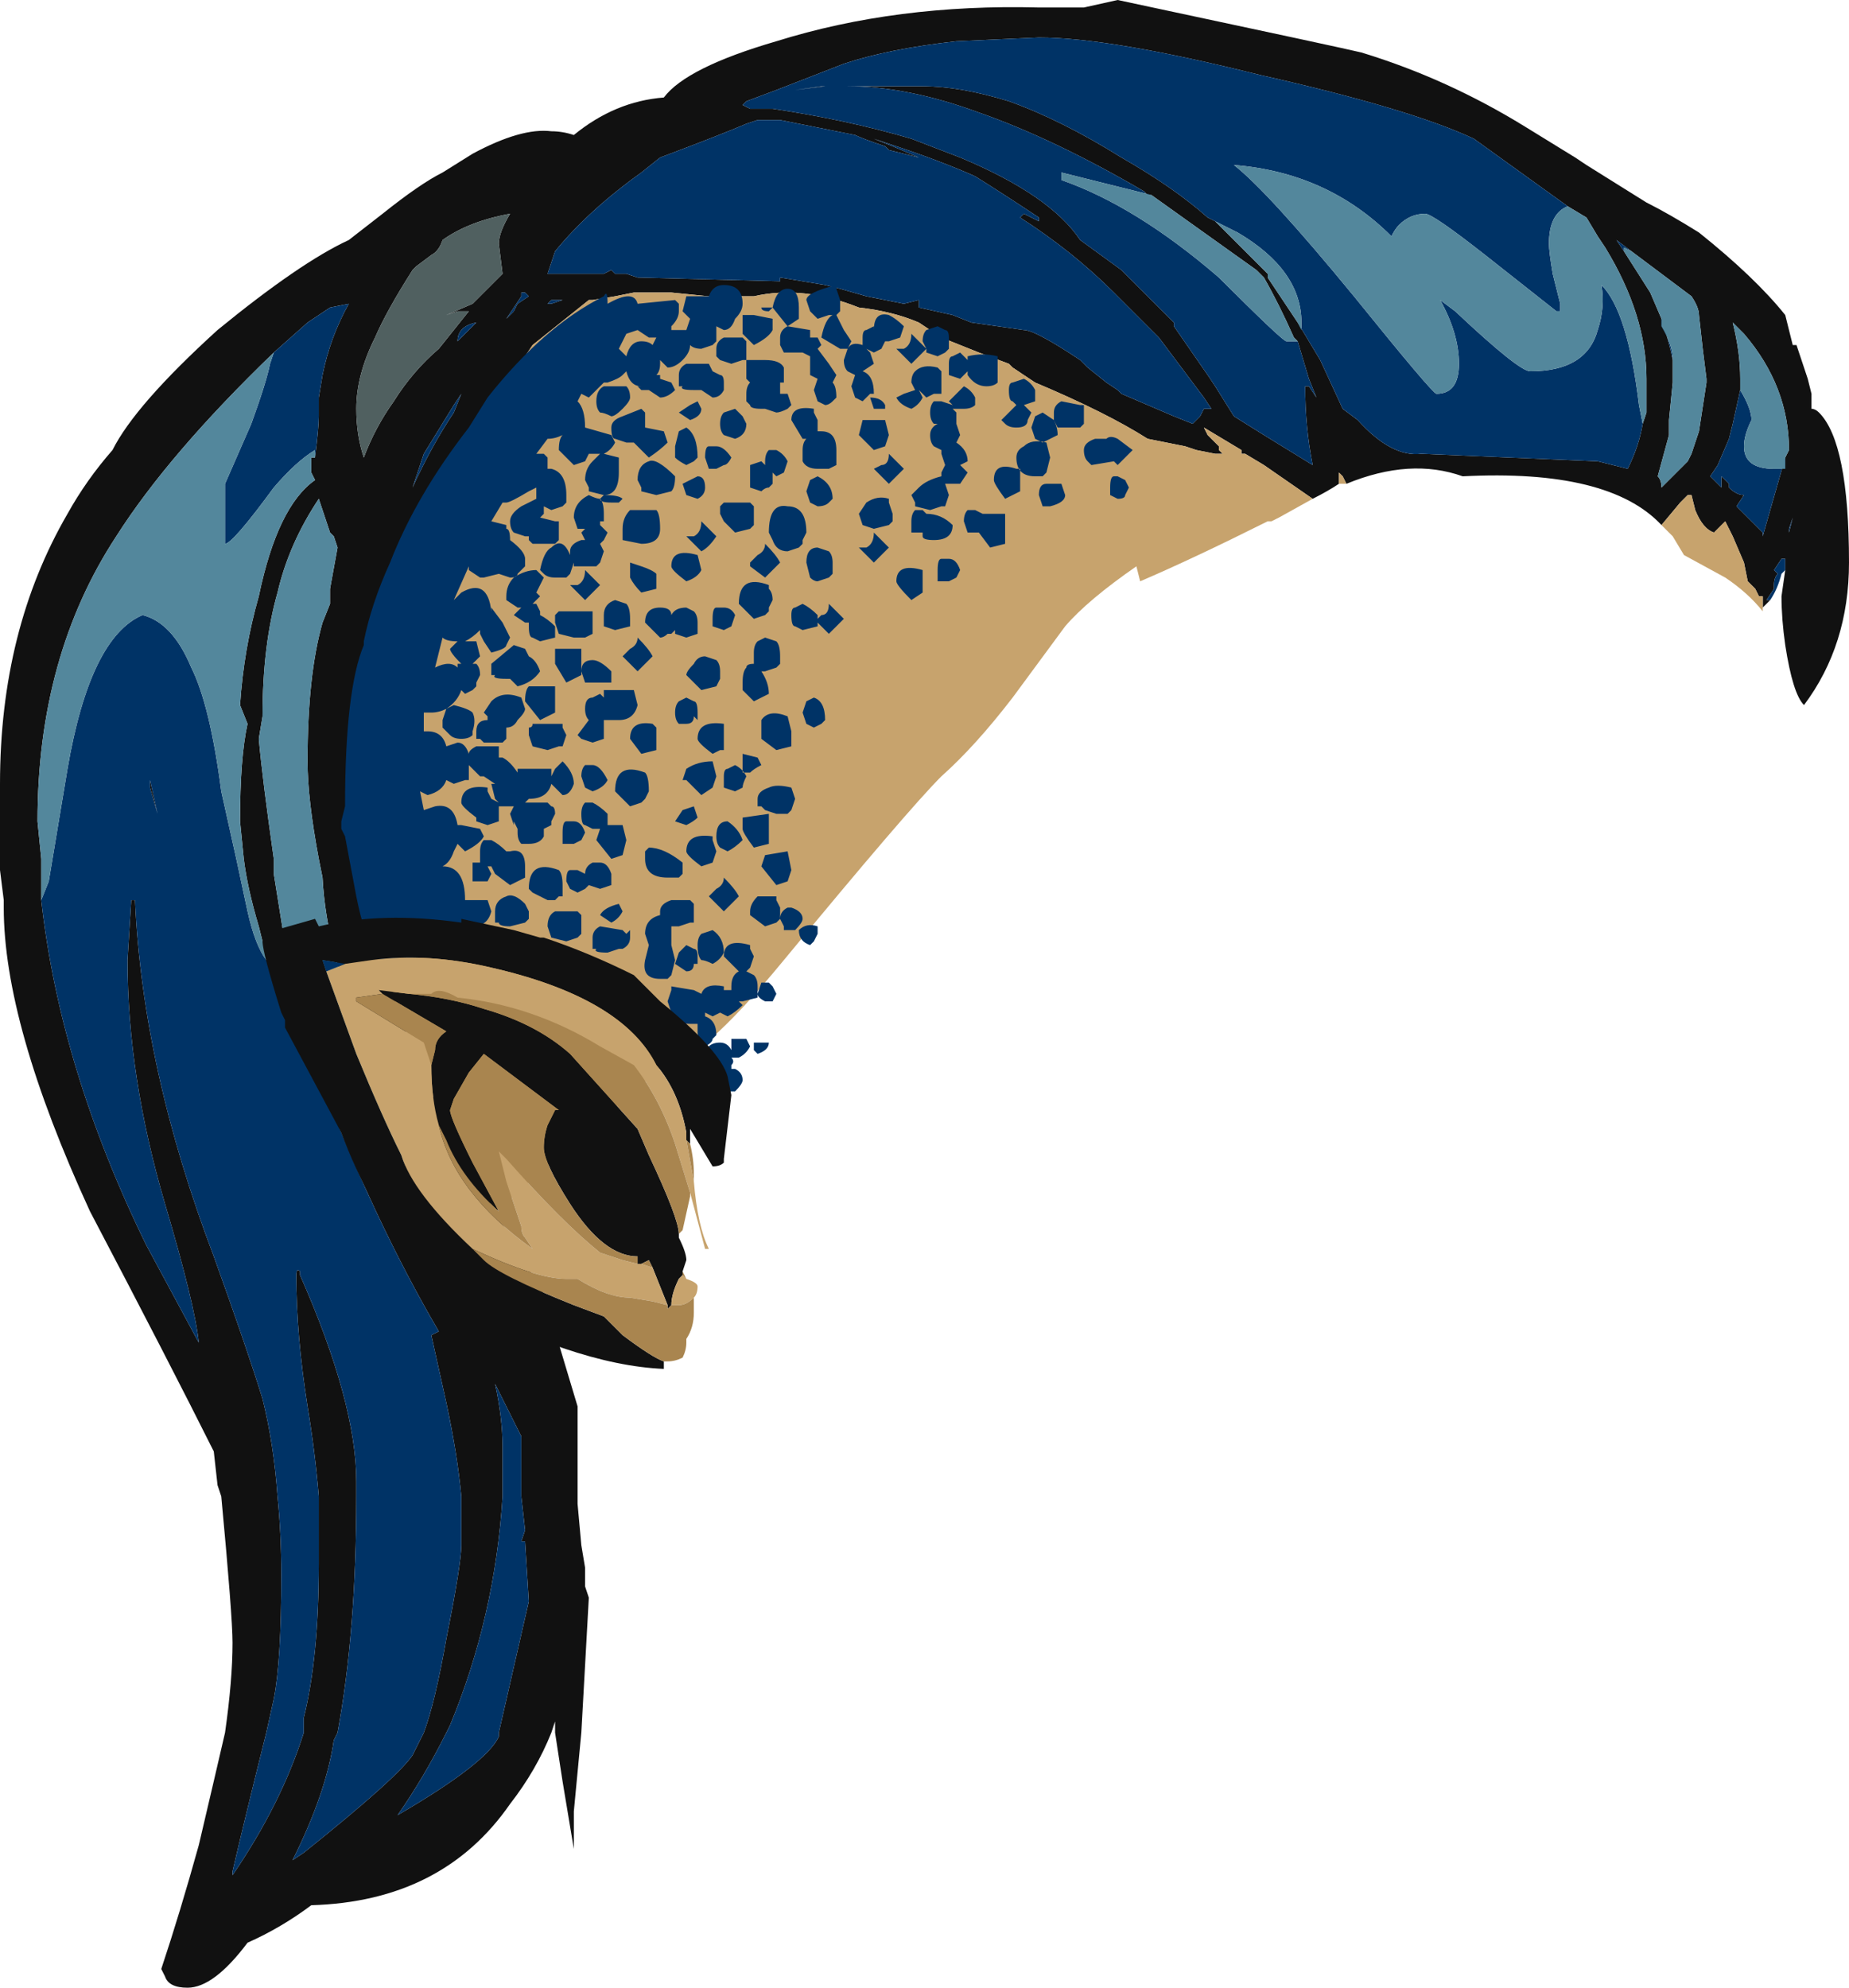 <?xml version="1.0" encoding="UTF-8" standalone="no"?>
<svg xmlns:ffdec="https://www.free-decompiler.com/flash" xmlns:xlink="http://www.w3.org/1999/xlink" ffdec:objectType="frame" height="185.5px" width="172.55px" xmlns="http://www.w3.org/2000/svg">
  <g transform="matrix(1.0, 0.0, 0.0, 1.0, 100.45, 111.65)">
    <use ffdec:characterId="203" height="26.5" transform="matrix(7.0, 0.0, 0.0, 7.0, -100.45, -111.65)" width="24.65" xlink:href="#shape0"/>
  </g>
  <defs>
    <g id="shape0" transform="matrix(1.0, 0.0, 0.0, 1.0, 14.35, 15.95)">
      <path d="M-7.75 0.2 L-7.1 1.3 -6.65 2.8 -6.65 4.1 -6.6 4.65 -6.55 4.95 -6.55 5.2 -6.5 5.35 -6.6 7.15 -6.7 8.2 -6.7 8.7 -6.85 7.8 -6.95 7.15 -6.95 7.0 -7.0 7.15 Q-7.2 7.65 -7.55 8.1 -8.45 9.4 -10.2 9.45 -10.6 9.75 -11.05 9.95 -11.5 10.55 -11.85 10.55 -12.1 10.55 -12.15 10.4 L-12.2 10.3 Q-11.95 9.55 -11.7 8.65 -11.5 7.8 -11.35 7.15 -11.25 6.45 -11.25 5.95 -11.25 5.6 -11.4 4.0 L-11.45 3.85 -11.5 3.4 Q-12.1 2.2 -13.15 0.2 -14.3 -2.3 -14.3 -3.85 L-14.3 -3.95 -14.35 -4.35 -14.35 -5.5 Q-14.35 -7.55 -13.45 -9.1 -13.2 -9.55 -12.85 -9.95 -12.55 -10.55 -11.45 -11.55 -10.35 -12.45 -9.7 -12.75 L-9.25 -13.1 Q-8.75 -13.5 -8.45 -13.65 L-8.05 -13.9 Q-7.4 -14.25 -7.0 -14.2 -6.85 -14.2 -6.7 -14.15 -6.15 -14.6 -5.5 -14.65 -5.2 -15.05 -4.0 -15.4 -2.4 -15.9 -0.5 -15.85 L0.1 -15.85 0.55 -15.95 Q3.6 -15.3 3.8 -15.25 4.95 -14.9 6.0 -14.25 L6.65 -13.85 6.8 -13.75 7.6 -13.25 Q7.9 -13.1 8.3 -12.85 9.05 -12.25 9.45 -11.75 L9.55 -11.35 9.6 -11.35 9.75 -10.9 9.8 -10.7 9.8 -10.5 Q9.85 -10.5 9.9 -10.45 10.3 -10.05 10.3 -8.45 10.3 -7.35 9.7 -6.55 9.55 -6.7 9.45 -7.35 9.4 -7.7 9.4 -8.0 L9.45 -8.35 9.45 -8.5 9.4 -8.5 9.3 -8.35 9.35 -8.3 Q9.3 -8.25 9.3 -8.15 L9.3 -8.1 9.2 -7.95 9.25 -7.95 9.15 -7.85 9.15 -8.0 9.1 -8.0 9.05 -8.1 8.95 -8.2 8.9 -8.45 8.75 -8.8 8.65 -9.0 8.5 -8.85 Q8.35 -8.9 8.25 -9.15 L8.2 -9.35 8.15 -9.35 8.05 -9.25 7.8 -8.95 Q7.1 -9.7 5.15 -9.6 4.45 -9.85 3.6 -9.5 L3.55 -9.6 3.5 -9.65 3.5 -9.5 Q3.35 -9.4 3.15 -9.3 L2.5 -9.75 2.25 -9.9 2.2 -9.9 2.2 -9.95 1.7 -10.25 1.75 -10.15 1.9 -10.0 1.9 -9.95 1.95 -9.9 1.85 -9.9 1.6 -9.95 1.45 -10.0 0.95 -10.1 Q0.4 -10.45 -0.55 -10.85 L-0.85 -11.05 -0.9 -11.1 -1.3 -11.25 Q-1.55 -11.35 -1.8 -11.45 L-2.1 -11.65 Q-2.45 -11.8 -2.9 -11.85 -3.65 -12.15 -4.3 -12.0 L-4.9 -12.0 -5.4 -12.05 -5.9 -12.05 -6.15 -12.0 -6.45 -11.95 -6.5 -11.95 -7.25 -11.35 -7.35 -11.2 Q-8.05 -10.35 -8.7 -9.05 L-9.45 -3.95 Q-9.1 -2.35 -8.35 -0.85 L-7.75 0.2 M6.55 -13.2 L5.3 -14.1 Q4.45 -14.5 2.45 -14.95 0.45 -15.45 -0.5 -15.45 L-1.6 -15.4 Q-2.5 -15.3 -3.1 -15.1 L-4.0 -14.75 -4.4 -14.6 -4.45 -14.55 -4.35 -14.5 -4.05 -14.5 Q-3.05 -14.35 -2.2 -14.1 L-1.55 -13.85 Q-0.35 -13.35 0.05 -12.75 L0.6 -12.35 1.3 -11.65 1.3 -11.6 1.75 -10.95 1.85 -10.8 2.1 -10.4 2.5 -10.15 3.15 -9.75 Q3.05 -10.25 3.05 -10.8 L3.1 -10.8 3.2 -10.65 3.1 -10.9 2.95 -11.4 2.9 -11.45 Q2.7 -11.9 2.5 -12.25 L2.4 -12.35 1.0 -13.35 0.95 -13.35 0.9 -13.4 Q-0.3 -14.1 -1.3 -14.45 -2.25 -14.8 -3.05 -14.8 L-3.4 -14.8 -3.75 -14.75 -3.35 -14.8 -2.05 -14.8 Q-1.55 -14.8 -0.9 -14.6 -0.2 -14.35 0.6 -13.85 1.3 -13.45 1.75 -13.05 L1.85 -13.0 2.55 -12.3 2.55 -12.25 2.95 -11.65 3.25 -11.15 3.55 -10.5 3.75 -10.35 Q4.2 -9.85 4.6 -9.9 L6.95 -9.8 7.35 -9.7 Q7.5 -10.0 7.55 -10.3 L7.6 -10.45 7.6 -10.9 Q7.6 -11.75 7.05 -12.65 L6.95 -12.8 6.8 -13.05 6.55 -13.2 M-4.25 -14.35 L-4.4 -14.3 Q-4.75 -14.15 -5.55 -13.85 L-5.8 -13.65 Q-6.5 -13.15 -6.95 -12.6 L-7.05 -12.3 -6.3 -12.3 -6.2 -12.35 -6.15 -12.3 -6.0 -12.3 -5.85 -12.25 -3.95 -12.2 -3.95 -12.25 -3.35 -12.15 -3.15 -12.1 -2.8 -12.0 -2.3 -11.9 -2.1 -11.95 -2.1 -11.85 -1.65 -11.75 -1.4 -11.65 -0.7 -11.55 Q-0.55 -11.55 0.05 -11.15 L0.15 -11.05 0.4 -10.85 0.55 -10.75 0.6 -10.7 1.3 -10.4 1.55 -10.3 1.65 -10.4 1.7 -10.5 1.8 -10.5 1.7 -10.65 1.1 -11.45 0.5 -12.05 Q-0.05 -12.6 -0.75 -13.05 L-0.7 -13.1 -0.5 -13.0 -0.5 -13.05 Q-0.95 -13.35 -1.35 -13.6 -1.8 -13.8 -2.4 -14.0 L-2.7 -14.1 -2.45 -14.0 -2.1 -13.85 -2.5 -13.95 -2.55 -14.0 Q-2.85 -14.1 -2.95 -14.15 L-3.95 -14.35 -4.25 -14.35 M-12.35 -5.55 L-12.25 -5.1 -12.35 -5.45 -12.35 -5.55 M-10.8 -3.15 L-10.8 -3.2 -10.9 -3.6 Q-11.05 -4.1 -11.1 -4.5 L-11.15 -5.0 Q-11.15 -5.85 -11.05 -6.3 L-11.15 -6.55 Q-11.1 -7.3 -10.9 -8.0 -10.65 -9.2 -10.15 -9.55 L-10.2 -9.65 -10.2 -9.85 -10.15 -9.85 Q-10.1 -10.25 -10.1 -10.4 -10.1 -10.55 -10.1 -10.65 L-10.05 -10.95 Q-9.95 -11.45 -9.7 -11.9 L-9.95 -11.85 -10.25 -11.65 -10.7 -11.25 Q-12.1 -9.9 -12.8 -8.8 -13.85 -7.2 -13.85 -5.0 L-13.8 -4.5 -13.8 -3.95 Q-13.55 -1.7 -12.4 0.65 L-11.7 1.95 Q-11.75 1.45 -12.15 0.1 -12.65 -1.6 -12.65 -3.15 L-12.6 -3.95 -12.55 -3.95 Q-12.45 -1.7 -11.5 0.8 -11.05 2.05 -10.85 2.7 -10.7 3.3 -10.65 4.0 -10.6 4.5 -10.6 5.05 -10.6 6.2 -10.7 6.7 L-10.8 7.15 Q-11.1 8.35 -11.25 9.0 L-11.25 9.05 Q-10.6 8.1 -10.3 7.15 L-10.3 6.95 Q-10.1 6.15 -10.1 4.9 L-10.1 4.0 Q-10.15 3.4 -10.25 2.8 -10.4 1.85 -10.4 1.05 -10.4 0.95 -10.35 1.0 L-10.35 1.05 Q-9.6 2.75 -9.6 3.8 L-9.6 4.0 Q-9.6 5.8 -9.85 7.15 L-9.9 7.25 Q-10.0 7.95 -10.45 8.85 L-10.3 8.75 Q-9.05 7.75 -8.85 7.45 L-8.7 7.15 Q-8.55 6.75 -8.4 5.9 -8.2 4.9 -8.2 4.65 L-8.2 4.0 Q-8.25 3.45 -8.4 2.75 L-8.6 1.85 -8.5 1.8 Q-9.35 0.35 -10.1 -1.6 L-9.6 -0.9 -9.1 -0.25 -8.9 -0.25 -9.45 -1.95 Q-10.0 -3.25 -10.05 -4.25 L-10.1 -4.5 Q-10.25 -5.3 -10.25 -5.8 -10.25 -6.95 -10.05 -7.65 L-9.95 -7.9 -9.95 -8.1 -9.85 -8.65 -9.9 -8.8 -9.95 -8.85 -10.1 -9.3 Q-10.5 -8.7 -10.65 -8.05 -10.85 -7.35 -10.85 -6.4 L-10.9 -6.1 Q-10.85 -5.55 -10.7 -4.5 L-10.7 -4.3 -10.5 -3.05 -10.8 -3.15 M-8.6 -12.55 L-8.8 -12.4 -8.85 -12.35 Q-9.2 -11.8 -9.35 -11.45 -9.6 -10.95 -9.6 -10.5 -9.6 -10.15 -9.5 -9.85 -9.35 -10.25 -9.1 -10.6 -8.85 -11.0 -8.5 -11.3 L-8.1 -11.8 -8.25 -11.8 -8.4 -11.75 -8.05 -11.9 -7.65 -12.3 -7.7 -12.7 Q-7.7 -12.85 -7.55 -13.1 -8.1 -13.0 -8.45 -12.75 -8.5 -12.6 -8.6 -12.55 M-7.05 -11.9 L-7.0 -11.9 -6.85 -11.95 -7.0 -11.95 -7.05 -11.9 M-6.65 -12.0 L-6.65 -12.0 M-8.25 -11.4 L-8.0 -11.65 Q-8.25 -11.6 -8.25 -11.4 M-8.2 -10.7 L-8.3 -10.55 -8.7 -9.9 -8.85 -9.45 Q-8.6 -10.0 -8.3 -10.45 L-8.2 -10.7 M-7.4 -12.05 L-7.4 -12.0 -7.6 -11.7 -7.5 -11.8 -7.45 -11.9 -7.3 -12.0 -7.35 -12.05 -7.4 -12.05 M9.45 -9.85 L9.5 -9.95 Q9.5 -10.8 8.9 -11.5 L8.75 -11.65 Q8.85 -11.25 8.85 -10.9 L8.85 -10.75 8.75 -10.3 8.7 -10.1 8.55 -9.75 8.45 -9.6 8.6 -9.45 8.6 -9.6 8.7 -9.5 8.7 -9.45 Q8.8 -9.35 8.9 -9.35 L8.8 -9.2 9.15 -8.85 9.15 -8.8 9.45 -9.85 M7.4 -12.6 L7.2 -12.75 7.3 -12.6 7.65 -12.05 7.8 -11.7 Q7.9 -11.4 7.95 -11.15 L7.95 -10.85 7.9 -10.35 7.9 -10.15 7.75 -9.6 Q7.8 -9.55 7.8 -9.45 L8.15 -9.8 8.2 -9.9 8.3 -10.2 8.4 -10.85 8.4 -10.9 8.35 -11.3 8.3 -11.75 Q8.3 -11.85 8.2 -12.0 L7.4 -12.6 M9.55 -9.05 L9.5 -8.9 9.5 -8.85 9.55 -9.05 M-7.65 3.35 L-7.65 4.0 Q-7.75 5.6 -8.35 7.05 L-8.4 7.15 Q-8.7 7.75 -9.05 8.25 -7.85 7.55 -7.7 7.2 L-7.7 7.15 -7.3 5.4 -7.35 4.6 -7.4 4.6 -7.35 4.45 -7.4 4.0 -7.4 3.2 -7.75 2.5 Q-7.65 2.95 -7.65 3.35" fill="#111111" fill-rule="evenodd" stroke="none"/>
      <path d="M9.45 -8.35 L9.4 -8.3 Q9.35 -8.1 9.25 -7.95 L9.2 -7.95 9.3 -8.1 9.3 -8.15 Q9.3 -8.25 9.35 -8.3 L9.3 -8.35 9.4 -8.5 9.45 -8.5 9.45 -8.35 M1.6 -9.95 L1.85 -9.9 1.6 -9.95 M2.95 -11.4 L3.1 -10.9 3.2 -10.65 3.1 -10.8 3.05 -10.8 Q3.05 -10.25 3.15 -9.75 L2.5 -10.15 2.1 -10.4 1.85 -10.8 1.75 -10.95 1.3 -11.6 1.3 -11.65 0.6 -12.35 0.05 -12.75 Q-0.35 -13.35 -1.55 -13.85 L-2.2 -14.1 Q-3.05 -14.35 -4.05 -14.5 L-4.35 -14.5 -4.45 -14.55 -4.4 -14.6 -4.0 -14.75 -3.1 -15.1 Q-2.5 -15.3 -1.6 -15.4 L-0.5 -15.45 Q0.45 -15.45 2.45 -14.95 4.45 -14.5 5.3 -14.1 L6.55 -13.2 Q6.3 -13.1 6.3 -12.7 6.3 -12.6 6.35 -12.3 L6.45 -11.9 6.45 -11.8 6.4 -11.8 5.45 -12.55 Q4.75 -13.1 4.65 -13.1 4.45 -13.1 4.3 -12.95 4.25 -12.9 4.2 -12.8 3.35 -13.65 2.1 -13.75 2.55 -13.4 3.7 -12.0 4.75 -10.7 4.8 -10.7 5.1 -10.7 5.1 -11.1 5.1 -11.5 4.85 -11.95 L5.05 -11.8 Q5.9 -11.0 6.05 -11.0 6.8 -11.0 6.95 -11.55 7.05 -11.85 7.0 -12.15 7.35 -11.8 7.5 -10.55 L7.55 -10.3 Q7.5 -10.0 7.35 -9.7 L6.95 -9.8 4.6 -9.9 Q4.2 -9.85 3.75 -10.35 L3.55 -10.5 3.25 -11.15 2.95 -11.65 3.0 -11.55 3.0 -11.65 Q3.0 -12.35 2.15 -12.85 L1.75 -13.05 Q1.3 -13.45 0.6 -13.85 -0.2 -14.35 -0.9 -14.6 -1.55 -14.8 -2.05 -14.8 L-3.35 -14.8 -3.75 -14.75 -3.4 -14.8 -3.05 -14.8 Q-2.25 -14.8 -1.3 -14.45 -0.3 -14.1 0.9 -13.4 L0.95 -13.35 1.0 -13.35 -0.2 -13.65 -0.2 -13.55 Q0.8 -13.2 1.9 -12.25 2.75 -11.4 2.8 -11.4 L2.95 -11.4 M-12.35 -5.55 L-12.35 -5.45 -12.25 -5.1 -12.35 -5.55 M-4.25 -14.35 L-3.95 -14.35 -2.95 -14.15 Q-2.85 -14.1 -2.55 -14.0 L-2.5 -13.95 -2.1 -13.85 -2.45 -14.0 -2.7 -14.1 -2.4 -14.0 Q-1.8 -13.8 -1.35 -13.6 -0.95 -13.35 -0.5 -13.05 L-0.5 -13.0 -0.7 -13.1 -0.75 -13.05 Q-0.05 -12.6 0.5 -12.05 L1.1 -11.45 1.7 -10.65 1.8 -10.5 1.7 -10.5 1.65 -10.4 1.55 -10.3 1.3 -10.4 0.6 -10.7 0.55 -10.75 0.4 -10.85 0.15 -11.05 0.05 -11.15 Q-0.55 -11.55 -0.7 -11.55 L-1.4 -11.65 -1.65 -11.75 -2.1 -11.85 -2.1 -11.95 -2.3 -11.9 -2.8 -12.0 -3.15 -12.1 -3.35 -12.15 -3.95 -12.25 -3.95 -12.2 -5.85 -12.25 -6.0 -12.3 -6.15 -12.3 -6.2 -12.35 -6.3 -12.3 -7.05 -12.3 -6.95 -12.6 Q-6.5 -13.15 -5.8 -13.65 L-5.55 -13.85 Q-4.75 -14.15 -4.4 -14.3 L-4.25 -14.35 M-13.8 -3.95 L-13.7 -4.2 -13.45 -5.7 Q-13.15 -7.45 -12.45 -7.75 -12.05 -7.65 -11.8 -7.05 -11.55 -6.55 -11.4 -5.4 L-11.2 -4.5 -11.05 -3.8 Q-10.95 -3.35 -10.8 -3.15 L-10.5 -3.05 -9.6 -0.9 -10.1 -1.6 Q-9.35 0.35 -8.5 1.8 L-8.6 1.85 -8.4 2.75 Q-8.25 3.45 -8.2 4.0 L-8.2 4.65 Q-8.2 4.9 -8.4 5.9 -8.55 6.75 -8.7 7.15 L-8.85 7.45 Q-9.05 7.75 -10.3 8.75 L-10.45 8.85 Q-10.0 7.95 -9.9 7.25 L-9.85 7.15 Q-9.6 5.8 -9.6 4.0 L-9.6 3.8 Q-9.6 2.75 -10.35 1.05 L-10.35 1.0 Q-10.4 0.95 -10.4 1.05 -10.4 1.85 -10.25 2.8 -10.15 3.4 -10.1 4.0 L-10.1 4.9 Q-10.1 6.15 -10.3 6.95 L-10.3 7.15 Q-10.6 8.1 -11.25 9.05 L-11.25 9.0 Q-11.1 8.35 -10.8 7.15 L-10.7 6.7 Q-10.6 6.2 -10.6 5.05 -10.6 4.5 -10.65 4.0 -10.7 3.3 -10.85 2.7 -11.05 2.05 -11.5 0.8 -12.45 -1.7 -12.55 -3.95 L-12.6 -3.95 -12.65 -3.15 Q-12.65 -1.6 -12.15 0.1 -11.75 1.45 -11.7 1.95 L-12.4 0.65 Q-13.55 -1.7 -13.8 -3.95 M-10.15 -9.85 L-10.15 -9.95 Q-10.4 -9.8 -10.7 -9.45 -11.25 -8.7 -11.35 -8.7 L-11.35 -9.5 -11.0 -10.3 Q-10.8 -10.85 -10.75 -11.1 L-10.7 -11.25 -10.25 -11.65 -9.95 -11.85 -9.7 -11.9 Q-9.95 -11.45 -10.05 -10.95 L-10.1 -10.65 Q-10.1 -10.55 -10.1 -10.4 -10.1 -10.25 -10.15 -9.85 M-7.4 -12.05 L-7.35 -12.05 -7.3 -12.0 -7.45 -11.9 -7.5 -11.8 -7.6 -11.7 -7.4 -12.0 -7.4 -12.05 M-8.2 -10.7 L-8.3 -10.45 Q-8.6 -10.0 -8.85 -9.45 L-8.7 -9.9 -8.3 -10.55 -8.2 -10.7 M-8.25 -11.4 Q-8.25 -11.6 -8.0 -11.65 L-8.25 -11.4 M-6.65 -12.0 L-6.65 -12.0 M-7.05 -11.9 L-7.0 -11.95 -6.85 -11.95 -7.0 -11.9 -7.05 -11.9 M-8.9 -0.25 L-9.1 -0.25 -8.9 -0.25 M8.85 -10.75 Q9.0 -10.5 9.0 -10.35 8.9 -10.15 8.9 -10.0 8.9 -9.7 9.3 -9.7 L9.45 -9.7 9.45 -9.85 9.15 -8.8 9.15 -8.85 8.8 -9.2 8.9 -9.35 Q8.8 -9.35 8.7 -9.45 L8.7 -9.5 8.6 -9.6 8.6 -9.45 8.45 -9.6 8.55 -9.75 8.7 -10.1 8.75 -10.3 8.85 -10.75 M7.4 -12.6 L7.3 -12.65 7.3 -12.6 7.2 -12.75 7.4 -12.6 M7.8 -11.7 L7.8 -11.6 Q7.95 -11.35 7.95 -11.15 7.9 -11.4 7.8 -11.7 M9.55 -9.05 L9.5 -8.85 9.5 -8.9 9.55 -9.05 M1.45 -10.0 L1.45 -10.0 M-7.65 3.35 Q-7.65 2.95 -7.75 2.5 L-7.4 3.2 -7.4 4.0 -7.35 4.45 -7.4 4.6 -7.35 4.6 -7.3 5.4 -7.7 7.15 -7.7 7.2 Q-7.85 7.55 -9.05 8.25 -8.7 7.75 -8.4 7.15 L-8.35 7.05 Q-7.75 5.6 -7.65 4.0 L-7.65 3.35" fill="#003366" fill-rule="evenodd" stroke="none"/>
      <path d="M9.15 -7.85 L9.15 -7.8 Q8.95 -8.05 8.65 -8.25 L8.1 -8.55 7.95 -8.8 7.8 -8.95 8.05 -9.25 8.15 -9.35 8.2 -9.35 8.25 -9.15 Q8.35 -8.9 8.5 -8.85 L8.65 -9.0 8.75 -8.8 8.9 -8.45 8.95 -8.2 9.05 -8.1 9.1 -8.0 9.15 -8.0 9.15 -7.85 M3.6 -9.5 L3.5 -9.5 3.5 -9.65 3.55 -9.6 3.6 -9.5 M3.15 -9.3 L2.7 -9.05 2.6 -9.0 2.55 -9.0 Q1.55 -8.5 0.85 -8.2 L0.8 -8.4 Q0.15 -7.95 -0.15 -7.6 L-0.85 -6.65 Q-1.35 -6.0 -1.8 -5.6 -2.25 -5.15 -3.9 -3.15 -5.05 -1.75 -5.5 -1.75 L-7.75 0.2 -8.35 -0.85 Q-9.1 -2.35 -9.45 -3.95 L-8.7 -9.05 Q-8.05 -10.35 -7.35 -11.2 L-7.25 -11.35 -6.5 -11.95 -6.45 -11.95 -6.15 -12.0 -5.9 -12.05 -5.4 -12.05 -4.9 -12.0 -4.3 -12.0 Q-3.65 -12.15 -2.9 -11.85 -2.45 -11.8 -2.1 -11.65 L-1.8 -11.45 Q-1.55 -11.35 -1.3 -11.25 L-0.9 -11.1 -0.85 -11.05 -0.55 -10.85 Q0.4 -10.45 0.95 -10.1 L1.45 -10.0 1.6 -9.95 1.85 -9.9 1.95 -9.9 1.9 -9.95 1.9 -10.0 1.75 -10.15 1.7 -10.25 2.2 -9.95 2.2 -9.9 2.25 -9.9 2.5 -9.75 3.15 -9.3 M1.45 -10.0 L1.45 -10.0" fill="#c7a36d" fill-rule="evenodd" stroke="none"/>
      <path d="M2.95 -11.4 L2.8 -11.4 Q2.75 -11.4 1.9 -12.25 0.8 -13.2 -0.2 -13.55 L-0.2 -13.65 1.0 -13.35 2.4 -12.35 2.5 -12.25 Q2.7 -11.9 2.9 -11.45 L2.95 -11.4 M1.75 -13.05 L2.15 -12.85 Q3.0 -12.35 3.0 -11.65 L3.0 -11.55 2.95 -11.65 2.55 -12.25 2.55 -12.3 1.85 -13.0 1.75 -13.05 M7.55 -10.3 L7.5 -10.55 Q7.35 -11.8 7.0 -12.15 7.05 -11.85 6.95 -11.55 6.8 -11.0 6.05 -11.0 5.9 -11.0 5.05 -11.8 L4.85 -11.95 Q5.1 -11.5 5.1 -11.1 5.1 -10.7 4.8 -10.7 4.75 -10.7 3.7 -12.0 2.55 -13.4 2.1 -13.75 3.35 -13.65 4.2 -12.8 4.25 -12.9 4.3 -12.95 4.45 -13.1 4.65 -13.1 4.75 -13.1 5.45 -12.55 L6.4 -11.8 6.45 -11.8 6.45 -11.9 6.35 -12.3 Q6.3 -12.6 6.3 -12.7 6.3 -13.1 6.55 -13.2 L6.8 -13.05 6.95 -12.8 7.05 -12.65 Q7.6 -11.75 7.6 -10.9 L7.6 -10.45 7.55 -10.3 M-10.8 -3.15 Q-10.95 -3.35 -11.05 -3.8 L-11.2 -4.5 -11.4 -5.4 Q-11.55 -6.55 -11.8 -7.05 -12.05 -7.65 -12.45 -7.75 -13.15 -7.45 -13.45 -5.7 L-13.7 -4.2 -13.8 -3.95 -13.8 -4.5 -13.85 -5.0 Q-13.85 -7.2 -12.8 -8.8 -12.1 -9.9 -10.7 -11.25 L-10.75 -11.1 Q-10.8 -10.85 -11.0 -10.3 L-11.35 -9.5 -11.35 -8.7 Q-11.25 -8.7 -10.7 -9.45 -10.4 -9.8 -10.15 -9.95 L-10.15 -9.85 -10.2 -9.85 -10.2 -9.65 -10.15 -9.55 Q-10.65 -9.2 -10.9 -8.0 -11.1 -7.3 -11.15 -6.55 L-11.05 -6.3 Q-11.15 -5.85 -11.15 -5.0 L-11.1 -4.5 Q-11.05 -4.1 -10.9 -3.6 L-10.8 -3.2 -10.8 -3.15 M-9.6 -0.9 L-10.5 -3.05 -10.7 -4.3 -10.7 -4.5 Q-10.85 -5.55 -10.9 -6.1 L-10.85 -6.4 Q-10.85 -7.35 -10.65 -8.05 -10.5 -8.7 -10.1 -9.3 L-9.95 -8.85 -9.9 -8.8 -9.85 -8.65 -9.95 -8.1 -9.95 -7.9 -10.05 -7.65 Q-10.25 -6.95 -10.25 -5.8 -10.25 -5.3 -10.1 -4.5 L-10.05 -4.25 Q-10.0 -3.25 -9.45 -1.95 L-8.9 -0.25 -9.1 -0.25 -9.6 -0.9 M8.85 -10.75 L8.85 -10.9 Q8.85 -11.25 8.75 -11.65 L8.9 -11.5 Q9.5 -10.8 9.5 -9.95 L9.45 -9.85 9.45 -9.7 9.3 -9.7 Q8.9 -9.7 8.9 -10.0 8.9 -10.15 9.0 -10.35 9.0 -10.5 8.85 -10.75 M7.3 -12.6 L7.3 -12.65 7.4 -12.6 8.2 -12.0 Q8.3 -11.85 8.3 -11.75 L8.35 -11.3 8.4 -10.9 8.4 -10.85 8.3 -10.2 8.2 -9.9 8.15 -9.8 7.8 -9.45 Q7.8 -9.55 7.75 -9.6 L7.9 -10.15 7.9 -10.35 7.95 -10.85 7.95 -11.15 Q7.95 -11.35 7.8 -11.6 L7.8 -11.7 7.65 -12.05 7.3 -12.6" fill="#53879c" fill-rule="evenodd" stroke="none"/>
      <path d="M-8.6 -12.55 Q-8.5 -12.6 -8.45 -12.75 -8.1 -13.0 -7.55 -13.1 -7.7 -12.85 -7.7 -12.7 L-7.65 -12.3 -8.05 -11.9 -8.4 -11.75 -8.25 -11.8 -8.1 -11.8 -8.5 -11.3 Q-8.85 -11.0 -9.1 -10.6 -9.35 -10.25 -9.5 -9.85 -9.6 -10.15 -9.6 -10.5 -9.6 -10.95 -9.35 -11.45 -9.2 -11.8 -8.85 -12.35 L-8.8 -12.4 -8.6 -12.55" fill="#506060" fill-rule="evenodd" stroke="none"/>
      <path d="M0.1 -10.45 L0.1 -10.3 0.05 -10.25 -0.25 -10.25 -0.3 -10.35 Q-0.25 -10.25 -0.25 -10.15 -0.35 -10.1 -0.45 -10.05 L-0.55 -10.1 -0.6 -10.25 -0.55 -10.4 -0.45 -10.45 -0.3 -10.35 -0.3 -10.45 Q-0.3 -10.55 -0.2 -10.6 L0.05 -10.55 0.1 -10.55 0.1 -10.45 M0.15 -9.8 Q0.1 -9.85 0.1 -9.95 0.1 -10.05 0.25 -10.1 L0.4 -10.1 Q0.45 -10.15 0.55 -10.1 L0.75 -9.95 0.55 -9.75 0.5 -9.8 0.2 -9.75 0.15 -9.8 M0.65 -9.55 L0.7 -9.45 0.65 -9.35 Q0.65 -9.3 0.55 -9.3 L0.45 -9.35 0.45 -9.45 Q0.45 -9.6 0.5 -9.6 L0.55 -9.6 0.65 -9.55 M-1.85 -11.6 L-1.75 -11.55 Q-1.7 -11.55 -1.7 -11.45 L-1.7 -11.3 -1.75 -11.25 -1.85 -11.2 -2.0 -11.25 -2.0 -11.3 -2.2 -11.1 -2.4 -11.3 -2.3 -11.3 Q-2.2 -11.35 -2.2 -11.5 L-2.0 -11.3 -2.05 -11.4 Q-2.05 -11.5 -2.0 -11.55 L-1.85 -11.6 M-2.3 -11.6 L-2.35 -11.45 -2.5 -11.4 -2.55 -11.4 -2.6 -11.3 -2.7 -11.25 -2.8 -11.3 -2.75 -11.25 -2.7 -11.1 -2.85 -11.0 Q-2.7 -10.95 -2.7 -10.7 L-2.75 -10.7 -2.85 -10.6 -2.95 -10.65 -3.0 -10.8 -2.95 -10.95 -3.05 -11.0 Q-3.1 -11.05 -3.1 -11.15 L-3.05 -11.3 -3.15 -11.3 -3.4 -11.45 Q-3.35 -11.7 -3.25 -11.75 L-3.3 -11.75 -3.45 -11.7 -3.55 -11.8 -3.6 -11.95 Q-3.6 -12.05 -3.2 -12.15 L-3.2 -12.1 -3.15 -11.95 Q-3.15 -11.85 -3.15 -11.8 L-3.2 -11.75 -3.1 -11.55 -3.0 -11.4 -3.05 -11.3 Q-3.0 -11.4 -2.85 -11.35 L-2.85 -11.45 Q-2.85 -11.55 -2.8 -11.55 L-2.7 -11.6 -2.7 -11.55 Q-2.7 -11.8 -2.5 -11.75 -2.4 -11.7 -2.3 -11.6 M-2.3 -10.7 L-2.15 -10.75 -2.2 -10.85 Q-2.2 -10.95 -2.15 -11.0 -2.05 -11.1 -1.85 -11.05 L-1.8 -11.0 Q-1.8 -10.95 -1.8 -10.85 L-1.8 -10.7 -1.9 -10.7 -2.0 -10.65 -2.1 -10.75 -2.05 -10.65 Q-2.1 -10.55 -2.2 -10.5 -2.35 -10.55 -2.4 -10.65 L-2.3 -10.7 M-1.45 -11.15 L-1.45 -11.2 Q-1.25 -11.25 -1.05 -11.2 L-1.05 -10.85 Q-1.1 -10.8 -1.2 -10.8 -1.35 -10.8 -1.45 -10.95 L-1.45 -11.0 -1.55 -10.9 -1.7 -10.95 -1.7 -11.1 Q-1.7 -11.2 -1.65 -11.2 L-1.55 -11.25 -1.45 -11.15 M-0.85 -10.85 L-0.7 -10.9 Q-0.6 -10.85 -0.55 -10.75 L-0.55 -10.6 -0.7 -10.55 -0.6 -10.45 -0.65 -10.35 Q-0.65 -10.25 -0.8 -10.25 -0.9 -10.25 -0.95 -10.3 L-1.0 -10.35 -0.8 -10.55 -0.85 -10.6 Q-0.9 -10.6 -0.9 -10.75 -0.9 -10.85 -0.85 -10.85 M-1.35 -10.65 L-1.35 -10.55 Q-1.4 -10.5 -1.5 -10.5 L-1.65 -10.5 -1.6 -10.45 -1.6 -10.3 -1.55 -10.15 -1.6 -10.05 Q-1.45 -9.95 -1.45 -9.8 L-1.55 -9.75 -1.45 -9.65 -1.55 -9.5 -1.75 -9.5 -1.7 -9.35 -1.75 -9.2 -1.8 -9.2 -1.95 -9.15 -2.15 -9.2 -2.15 -9.25 -2.2 -9.35 -2.1 -9.45 Q-2.0 -9.55 -1.8 -9.6 L-1.8 -9.65 -1.75 -9.75 -1.8 -9.9 -1.8 -9.95 -1.9 -10.0 Q-1.95 -10.05 -1.95 -10.15 -1.95 -10.25 -1.85 -10.3 L-1.9 -10.3 Q-1.95 -10.35 -1.95 -10.45 -1.95 -10.55 -1.9 -10.6 L-1.8 -10.6 -1.65 -10.55 -1.7 -10.6 -1.5 -10.8 Q-1.4 -10.75 -1.35 -10.65 M-4.8 -11.5 L-4.8 -11.4 -4.85 -11.35 -5.0 -11.3 Q-5.1 -11.3 -5.15 -11.35 -5.15 -11.25 -5.25 -11.15 -5.35 -11.05 -5.45 -11.05 L-5.55 -11.15 -5.55 -11.1 Q-5.55 -11.0 -5.6 -10.95 L-5.55 -10.95 -5.55 -10.9 -5.4 -10.85 -5.35 -10.75 Q-5.45 -10.65 -5.55 -10.65 L-5.7 -10.75 -5.8 -10.75 -5.85 -10.8 -5.8 -10.8 Q-5.95 -10.8 -6.0 -11.0 L-6.05 -10.95 Q-6.1 -10.9 -6.25 -10.85 L-6.3 -10.85 -6.5 -10.65 -6.6 -10.7 -6.65 -10.6 Q-6.55 -10.5 -6.55 -10.25 L-6.2 -10.15 -6.15 -10.05 Q-6.2 -9.95 -6.3 -9.9 L-6.1 -9.85 Q-6.1 -9.8 -6.1 -9.65 -6.1 -9.35 -6.3 -9.35 L-6.5 -9.4 -6.5 -9.45 -6.55 -9.55 Q-6.55 -9.7 -6.45 -9.8 L-6.35 -9.9 -6.5 -9.9 -6.55 -9.8 -6.7 -9.75 -6.9 -9.95 Q-6.9 -10.1 -6.85 -10.15 -6.95 -10.1 -7.05 -10.1 L-7.2 -9.9 -7.1 -9.9 -7.05 -9.85 -7.05 -9.7 -7.0 -9.7 Q-6.8 -9.65 -6.8 -9.35 L-6.8 -9.25 -6.85 -9.2 -7.0 -9.15 -7.1 -9.2 -7.1 -9.1 -7.15 -9.05 -6.95 -9.0 -6.9 -9.0 -6.9 -8.75 -6.95 -8.7 -7.25 -8.7 -7.3 -8.75 -7.3 -8.8 -7.35 -8.8 -7.5 -8.85 Q-7.55 -8.9 -7.55 -9.0 -7.55 -9.1 -7.4 -9.2 -7.3 -9.25 -7.2 -9.3 L-7.2 -9.45 -7.3 -9.4 Q-7.55 -9.25 -7.6 -9.25 L-7.65 -9.25 -7.8 -9.0 -7.6 -8.95 -7.6 -8.9 Q-7.55 -8.9 -7.55 -8.75 -7.35 -8.6 -7.35 -8.5 L-7.35 -8.4 -7.45 -8.3 Q-7.45 -8.25 -7.55 -8.25 L-7.7 -8.3 -7.9 -8.25 -7.95 -8.25 -8.1 -8.35 -8.1 -8.4 -8.3 -7.95 -8.2 -8.05 Q-7.85 -8.25 -7.8 -7.8 L-7.8 -7.85 -7.65 -7.65 -7.55 -7.45 -7.6 -7.35 Q-7.6 -7.3 -7.8 -7.25 L-7.9 -7.4 -7.95 -7.5 -7.95 -7.55 Q-8.05 -7.45 -8.15 -7.4 L-8.0 -7.4 -7.95 -7.2 -8.05 -7.1 -8.0 -7.1 Q-7.95 -7.05 -7.95 -6.95 L-8.0 -6.85 -8.0 -6.8 -8.05 -6.75 -8.15 -6.7 -8.2 -6.75 Q-8.25 -6.6 -8.4 -6.5 -8.5 -6.45 -8.6 -6.45 L-8.7 -6.45 -8.7 -6.2 -8.65 -6.2 Q-8.45 -6.2 -8.4 -6.0 L-8.25 -6.05 Q-8.15 -6.05 -8.1 -5.9 -8.1 -5.95 -8.0 -6.0 -7.95 -6.0 -7.7 -6.0 -7.7 -6.05 -7.7 -5.85 L-7.65 -5.85 Q-7.55 -5.8 -7.45 -5.65 L-7.45 -5.7 -7.0 -5.7 -7.0 -5.6 -6.95 -5.7 -6.85 -5.8 Q-6.7 -5.65 -6.7 -5.5 -6.75 -5.35 -6.85 -5.35 L-7.0 -5.5 Q-7.05 -5.3 -7.3 -5.3 L-7.35 -5.25 -7.05 -5.25 -7.0 -5.2 Q-6.95 -5.2 -6.95 -5.1 L-7.0 -5.0 -7.0 -4.95 -7.1 -4.9 -7.1 -4.8 Q-7.15 -4.7 -7.3 -4.7 L-7.4 -4.7 Q-7.45 -4.75 -7.45 -4.85 L-7.45 -4.9 -7.5 -5.0 -7.5 -4.95 -7.55 -5.1 -7.5 -5.2 -7.7 -5.2 -7.7 -5.0 -7.85 -4.95 -8.0 -5.0 -8.0 -5.05 Q-8.2 -5.2 -8.2 -5.25 -8.2 -5.5 -7.85 -5.45 L-7.85 -5.4 -7.8 -5.3 -7.7 -5.25 -7.75 -5.3 -7.8 -5.5 -7.75 -5.5 -7.9 -5.6 -7.95 -5.6 -8.1 -5.75 -8.1 -5.55 -8.15 -5.55 -8.3 -5.5 -8.4 -5.55 Q-8.45 -5.4 -8.65 -5.35 L-8.75 -5.4 -8.7 -5.15 -8.55 -5.2 Q-8.3 -5.25 -8.25 -4.95 L-8.2 -4.95 -7.95 -4.9 -7.9 -4.8 Q-7.95 -4.7 -8.15 -4.6 L-8.25 -4.7 -8.3 -4.6 Q-8.35 -4.45 -8.45 -4.4 -8.15 -4.4 -8.15 -3.95 L-7.85 -3.95 -7.8 -3.8 Q-7.85 -3.6 -8.05 -3.6 L-9.05 -3.0 Q-9.4 -3.0 -9.6 -4.0 L-9.75 -4.8 -9.8 -4.9 -9.8 -5.0 -9.75 -5.2 Q-9.75 -6.75 -9.5 -7.35 L-9.5 -7.4 Q-9.4 -7.9 -9.15 -8.45 -8.8 -9.35 -8.1 -10.25 L-7.85 -10.65 Q-7.1 -11.6 -6.3 -12.0 -6.25 -12.1 -6.25 -11.9 -5.9 -12.1 -5.85 -11.9 L-5.35 -11.95 -5.3 -11.9 -5.3 -11.8 Q-5.3 -11.7 -5.4 -11.6 L-5.4 -11.55 -5.2 -11.55 -5.15 -11.7 -5.25 -11.8 -5.2 -12.0 -4.9 -12.0 Q-4.85 -12.15 -4.7 -12.15 -4.45 -12.15 -4.45 -11.9 -4.45 -11.8 -4.55 -11.7 -4.6 -11.55 -4.7 -11.55 L-4.8 -11.6 -4.8 -11.5 M-4.45 -11.75 L-4.3 -11.75 -4.05 -11.7 -4.05 -11.55 Q-4.1 -11.45 -4.3 -11.35 L-4.45 -11.5 -4.45 -11.75 M-5.65 -11.35 L-5.6 -11.45 -5.7 -11.45 -5.85 -11.55 -6.0 -11.5 -6.1 -11.3 Q-6.05 -11.25 -6.0 -11.2 -5.95 -11.4 -5.8 -11.4 -5.7 -11.4 -5.65 -11.35 M-5.3 -10.95 Q-5.3 -11.05 -5.2 -11.1 L-4.9 -11.1 -4.85 -11.0 -4.75 -10.95 Q-4.7 -10.95 -4.7 -10.85 L-4.7 -10.75 Q-4.75 -10.65 -4.85 -10.65 L-5.0 -10.75 -5.1 -10.75 Q-5.3 -10.75 -5.25 -10.8 L-5.3 -10.8 -5.3 -10.95 M-4.4 -11.4 L-4.4 -11.15 -4.45 -11.15 -4.6 -11.1 -4.75 -11.15 -4.8 -11.2 -4.8 -11.3 Q-4.8 -11.4 -4.7 -11.45 L-4.45 -11.45 -4.4 -11.4 M-4.4 -11.15 L-4.15 -11.15 Q-3.95 -11.15 -3.9 -11.05 L-3.9 -10.85 -3.95 -10.85 -3.95 -10.7 -3.85 -10.7 -3.8 -10.55 -3.85 -10.5 Q-3.95 -10.45 -4.0 -10.45 L-4.15 -10.5 -4.2 -10.5 Q-4.35 -10.5 -4.35 -10.55 L-4.4 -10.6 -4.4 -10.7 Q-4.4 -10.8 -4.35 -10.85 L-4.4 -10.9 -4.4 -11.15 M-3.55 -11.55 L-3.55 -11.45 -3.45 -11.45 -3.4 -11.35 -3.45 -11.3 -3.3 -11.1 -3.2 -10.95 -3.25 -10.85 Q-3.2 -10.8 -3.2 -10.65 L-3.25 -10.6 Q-3.3 -10.55 -3.35 -10.55 L-3.45 -10.6 -3.5 -10.75 -3.45 -10.9 -3.55 -10.95 -3.55 -11.2 -3.65 -11.25 -3.9 -11.25 -3.95 -11.35 -3.95 -11.45 Q-3.95 -11.55 -3.85 -11.6 L-3.55 -11.55 M-4.1 -11.8 Q-4.2 -11.8 -4.2 -11.85 L-4.05 -11.85 Q-4.0 -12.1 -3.85 -12.1 -3.7 -12.1 -3.7 -11.85 L-3.7 -11.7 -3.85 -11.6 -4.05 -11.85 -4.1 -11.8 M-3.5 -10.45 L-3.45 -10.35 -3.45 -10.2 -3.4 -10.2 Q-3.2 -10.2 -3.2 -9.95 L-3.2 -9.75 -3.3 -9.7 -3.45 -9.7 Q-3.6 -9.7 -3.65 -9.8 L-3.65 -9.95 Q-3.65 -10.05 -3.6 -10.1 L-3.65 -10.1 -3.8 -10.35 Q-3.8 -10.55 -3.5 -10.5 L-3.5 -10.45 M-4.15 -9.8 Q-4.15 -9.9 -4.1 -9.95 L-4.0 -9.95 Q-3.9 -9.9 -3.85 -9.8 L-3.9 -9.65 -4.0 -9.6 -4.05 -9.65 -4.05 -9.5 -4.1 -9.45 Q-4.15 -9.45 -4.2 -9.4 L-4.35 -9.45 -4.35 -9.75 -4.2 -9.8 -4.15 -9.75 -4.15 -9.8 M-4.3 -9.05 L-4.3 -8.95 -4.35 -8.9 -4.55 -8.85 -4.7 -9.0 -4.75 -9.1 -4.75 -9.2 -4.7 -9.25 Q-4.6 -9.25 -4.35 -9.25 L-4.3 -9.2 -4.3 -9.05 M-3.85 -9.2 Q-3.6 -9.2 -3.6 -8.85 L-3.65 -8.75 -3.65 -8.7 -3.7 -8.65 -3.85 -8.6 Q-4.0 -8.6 -4.05 -8.75 L-4.1 -8.85 Q-4.1 -9.25 -3.85 -9.2 M-3.25 -9.3 L-3.3 -9.25 Q-3.35 -9.2 -3.45 -9.2 L-3.55 -9.25 -3.6 -9.4 -3.55 -9.55 -3.45 -9.6 Q-3.25 -9.5 -3.25 -9.3 M-4.55 -10.5 L-4.45 -10.4 -4.4 -10.3 Q-4.4 -10.15 -4.55 -10.1 L-4.7 -10.15 Q-4.75 -10.2 -4.75 -10.3 -4.75 -10.4 -4.7 -10.45 L-4.55 -10.5 M-5.0 -10.5 Q-5.0 -10.4 -5.15 -10.35 L-5.3 -10.45 -5.15 -10.55 -5.05 -10.6 -5.0 -10.5 M-4.9 -10.0 L-4.8 -10.0 Q-4.7 -10.0 -4.6 -9.85 -4.65 -9.75 -4.7 -9.75 L-4.8 -9.7 -4.9 -9.7 -4.95 -9.85 Q-4.95 -10.0 -4.9 -10.0 M-5.2 -10.25 Q-5.05 -10.15 -5.05 -9.85 L-5.1 -9.8 -5.2 -9.75 Q-5.3 -9.8 -5.35 -9.85 L-5.35 -10.0 -5.3 -10.2 -5.2 -10.25 M-5.75 -10.3 L-5.75 -10.25 -5.5 -10.2 -5.45 -10.05 Q-5.55 -9.95 -5.7 -9.85 L-5.9 -10.05 -6.0 -10.05 -6.15 -10.1 Q-6.2 -10.1 -6.2 -10.25 -6.2 -10.35 -6.05 -10.4 L-5.8 -10.5 -5.75 -10.45 Q-5.75 -10.4 -5.75 -10.3 M-5.25 -9.5 L-5.05 -9.6 Q-4.95 -9.6 -4.95 -9.45 -4.95 -9.35 -5.05 -9.3 L-5.2 -9.35 -5.25 -9.5 M-5.4 -9.4 L-5.6 -9.35 -5.8 -9.4 -5.8 -9.45 -5.85 -9.55 Q-5.85 -9.75 -5.7 -9.8 -5.6 -9.85 -5.35 -9.6 -5.35 -9.45 -5.4 -9.4 M-5.55 -8.9 Q-5.55 -8.7 -5.8 -8.7 L-6.05 -8.75 -6.05 -8.9 Q-6.05 -9.05 -5.95 -9.15 L-5.6 -9.15 Q-5.55 -9.1 -5.55 -8.9 M-5.0 -8.6 L-5.2 -8.8 -5.1 -8.8 Q-5.0 -8.85 -5.0 -9.0 L-4.8 -8.8 Q-4.9 -8.65 -5.0 -8.6 M-5.05 -8.55 L-5.0 -8.35 Q-5.05 -8.25 -5.2 -8.2 -5.4 -8.35 -5.4 -8.4 -5.4 -8.65 -5.05 -8.55 M-5.8 -8.05 Q-5.9 -8.15 -5.95 -8.25 L-5.95 -8.45 -5.8 -8.4 Q-5.65 -8.35 -5.6 -8.3 L-5.6 -8.1 -5.8 -8.05 M-5.1 -7.8 Q-5.05 -7.75 -5.05 -7.65 L-5.05 -7.5 -5.2 -7.45 -5.35 -7.5 -5.35 -7.55 -5.4 -7.5 -5.45 -7.5 Q-5.5 -7.45 -5.55 -7.45 L-5.75 -7.65 Q-5.75 -7.85 -5.55 -7.85 -5.4 -7.85 -5.4 -7.75 -5.35 -7.85 -5.2 -7.85 L-5.1 -7.8 M-4.6 -7.6 L-4.7 -7.55 -4.85 -7.6 -4.85 -7.7 Q-4.85 -7.85 -4.8 -7.85 L-4.7 -7.85 Q-4.6 -7.85 -4.55 -7.75 L-4.6 -7.6 M-4.8 -7.15 Q-4.75 -7.1 -4.75 -7.0 L-4.75 -6.9 -4.8 -6.8 -5.0 -6.75 -5.2 -6.95 Q-5.2 -7.0 -5.1 -7.1 -5.05 -7.2 -4.95 -7.2 L-4.8 -7.15 M-3.3 -8.6 Q-3.25 -8.55 -3.25 -8.45 L-3.25 -8.3 -3.3 -8.25 -3.45 -8.2 Q-3.5 -8.2 -3.55 -8.25 L-3.6 -8.45 Q-3.6 -8.65 -3.45 -8.65 L-3.3 -8.6 M-4.15 -8.7 Q-4.0 -8.55 -3.95 -8.45 L-4.15 -8.25 -4.35 -8.4 -4.35 -8.45 -4.25 -8.55 Q-4.15 -8.6 -4.15 -8.7 M-4.1 -8.1 Q-4.05 -8.05 -4.05 -7.95 L-4.1 -7.85 -4.1 -7.8 -4.15 -7.75 -4.3 -7.7 -4.5 -7.9 Q-4.5 -8.3 -4.1 -8.15 L-4.1 -8.1 M-3.8 -7.75 Q-3.8 -7.85 -3.75 -7.85 L-3.65 -7.9 Q-3.55 -7.85 -3.45 -7.75 L-3.45 -7.7 -3.4 -7.75 Q-3.3 -7.75 -3.3 -7.9 L-3.1 -7.7 -3.3 -7.5 -3.45 -7.65 -3.45 -7.6 -3.65 -7.55 -3.75 -7.6 Q-3.8 -7.6 -3.8 -7.75 M-4.3 -7.1 L-4.3 -7.25 Q-4.3 -7.35 -4.25 -7.4 L-4.15 -7.45 -4.0 -7.4 Q-3.95 -7.35 -3.95 -7.2 L-3.95 -7.1 -4.0 -7.05 -4.15 -7.0 -4.2 -7.0 Q-4.1 -6.85 -4.1 -6.7 L-4.3 -6.6 -4.45 -6.75 -4.45 -6.85 Q-4.45 -7.0 -4.4 -7.05 -4.4 -7.1 -4.3 -7.1 M-0.4 -10.05 L-0.35 -9.85 -0.4 -9.65 -0.45 -9.6 -0.55 -9.6 Q-0.8 -9.6 -0.8 -9.85 -0.8 -9.95 -0.7 -10.0 -0.6 -10.1 -0.4 -10.05 M-0.75 -9.7 L-0.75 -9.4 -0.95 -9.3 Q-1.1 -9.5 -1.1 -9.55 -1.1 -9.8 -0.8 -9.7 L-0.75 -9.7 M-1.25 -9.1 L-0.95 -9.1 -0.95 -8.7 -1.15 -8.65 -1.3 -8.85 -1.45 -8.85 -1.5 -9.0 Q-1.5 -9.1 -1.45 -9.15 L-1.35 -9.15 -1.25 -9.1 M-0.15 -9.35 Q-0.15 -9.25 -0.35 -9.2 L-0.45 -9.2 -0.5 -9.35 Q-0.5 -9.5 -0.4 -9.5 L-0.2 -9.5 -0.15 -9.35 M-2.55 -10.5 Q-2.6 -10.5 -2.7 -10.5 L-2.75 -10.65 Q-2.6 -10.65 -2.55 -10.55 L-2.55 -10.5 M-2.5 -9.9 L-2.3 -9.7 -2.5 -9.5 -2.7 -9.7 -2.6 -9.75 Q-2.5 -9.75 -2.5 -9.9 M-2.5 -10.15 L-2.55 -10.0 -2.7 -9.95 -2.9 -10.15 -2.85 -10.35 -2.55 -10.35 -2.5 -10.15 M-2.8 -9.25 Q-2.65 -9.35 -2.5 -9.3 L-2.5 -9.25 -2.45 -9.1 -2.45 -9.0 -2.5 -8.95 -2.7 -8.9 -2.85 -8.95 -2.9 -9.1 -2.8 -9.25 M-2.15 -9.15 L-2.05 -9.15 -2.0 -9.1 Q-1.8 -9.1 -1.65 -8.95 -1.65 -8.75 -1.9 -8.75 -2.05 -8.75 -2.05 -8.8 L-2.05 -8.85 -2.2 -8.85 -2.2 -9.0 Q-2.2 -9.1 -2.15 -9.15 M-2.05 -8.3 L-2.05 -8.05 -2.2 -7.95 Q-2.4 -8.15 -2.4 -8.2 -2.4 -8.45 -2.05 -8.35 L-2.05 -8.3 M-1.85 -8.35 Q-1.85 -8.5 -1.8 -8.5 L-1.7 -8.5 Q-1.6 -8.5 -1.55 -8.35 L-1.6 -8.25 -1.7 -8.2 -1.85 -8.2 -1.85 -8.35 M-2.5 -8.65 L-2.7 -8.45 -2.9 -8.65 -2.8 -8.65 Q-2.7 -8.7 -2.7 -8.85 L-2.5 -8.65 M-6.3 -10.8 L-6.0 -10.8 Q-5.95 -10.75 -5.95 -10.65 -5.95 -10.6 -6.05 -10.5 -6.15 -10.4 -6.2 -10.4 -6.3 -10.45 -6.35 -10.45 -6.4 -10.5 -6.4 -10.6 -6.4 -10.75 -6.3 -10.8 M-6.55 -8.9 L-6.65 -8.9 -6.7 -9.05 Q-6.7 -9.25 -6.5 -9.35 -6.4 -9.3 -6.35 -9.3 -6.3 -9.25 -6.3 -9.1 L-6.3 -9.0 -6.35 -9.0 -6.35 -8.95 -6.25 -8.85 -6.3 -8.75 -6.35 -8.7 -6.3 -8.6 -6.35 -8.45 -6.4 -8.4 -6.7 -8.4 -6.7 -8.45 -6.75 -8.3 -6.8 -8.25 -6.95 -8.25 Q-7.05 -8.25 -7.1 -8.3 L-7.15 -8.35 Q-7.1 -8.6 -7.0 -8.65 -6.85 -8.8 -6.75 -8.55 L-6.75 -8.6 Q-6.75 -8.7 -6.6 -8.75 L-6.55 -8.75 -6.6 -8.85 -6.55 -8.9 M-6.3 -9.35 Q-6.1 -9.35 -6.05 -9.3 L-6.1 -9.25 -6.2 -9.25 Q-6.35 -9.25 -6.35 -9.3 L-6.3 -9.35 M-7.6 -8.0 Q-7.6 -8.15 -7.5 -8.25 -7.35 -8.35 -7.2 -8.35 L-7.1 -8.25 -7.2 -8.05 -7.15 -8.0 -7.25 -7.9 -7.2 -7.9 -7.15 -7.8 -7.15 -7.75 Q-7.05 -7.7 -6.95 -7.6 L-6.95 -7.45 -7.15 -7.4 -7.25 -7.45 Q-7.3 -7.45 -7.3 -7.6 L-7.3 -7.65 -7.35 -7.65 -7.5 -7.75 -7.4 -7.85 -7.45 -7.85 -7.6 -7.95 -7.6 -8.0 M-8.25 -7.4 Q-8.4 -7.4 -8.45 -7.45 L-8.55 -7.05 Q-8.35 -7.15 -8.25 -7.05 L-8.25 -7.1 -8.2 -7.1 Q-8.35 -7.25 -8.35 -7.3 L-8.25 -7.4 M-7.3 -7.2 Q-7.2 -7.15 -7.15 -7.0 -7.25 -6.85 -7.45 -6.8 L-7.55 -6.9 -7.6 -6.9 Q-7.8 -6.9 -7.75 -6.95 L-7.8 -6.95 -7.8 -7.1 -7.5 -7.35 -7.35 -7.3 -7.3 -7.2 M-6.75 -8.15 L-6.65 -8.15 Q-6.55 -8.2 -6.55 -8.35 L-6.35 -8.15 -6.55 -7.95 -6.75 -8.15 M-6.95 -7.65 L-6.95 -7.75 -6.9 -7.8 -6.45 -7.8 -6.45 -7.5 -6.55 -7.45 -6.7 -7.45 -6.9 -7.5 -6.95 -7.65 M-6.95 -7.3 L-6.6 -7.3 -6.6 -6.95 -6.8 -6.85 -6.95 -7.1 -6.95 -7.3 M-6.0 -7.9 Q-5.95 -7.85 -5.95 -7.7 L-5.95 -7.6 -6.15 -7.55 -6.3 -7.6 -6.3 -7.75 Q-6.3 -7.9 -6.15 -7.95 L-6.0 -7.9 M-5.85 -7.45 Q-5.7 -7.3 -5.65 -7.2 -5.75 -7.1 -5.85 -7.0 L-6.05 -7.2 -5.95 -7.3 Q-5.85 -7.35 -5.85 -7.45 M-6.3 -6.85 L-6.55 -6.85 -6.6 -7.0 Q-6.6 -7.15 -6.45 -7.15 -6.35 -7.15 -6.2 -7.0 L-6.2 -6.85 -6.3 -6.85 M-6.3 -6.65 L-6.3 -6.75 Q-6.15 -6.75 -5.9 -6.75 L-5.85 -6.55 Q-5.9 -6.35 -6.1 -6.35 L-6.3 -6.35 -6.3 -6.1 -6.45 -6.05 -6.6 -6.1 -6.65 -6.15 -6.5 -6.35 Q-6.55 -6.4 -6.55 -6.5 -6.55 -6.65 -6.45 -6.65 L-6.35 -6.7 -6.3 -6.65 M-6.95 -6.6 L-6.95 -6.45 -7.15 -6.35 -7.35 -6.6 Q-7.35 -6.75 -7.3 -6.8 L-6.95 -6.8 -6.95 -6.6 M-6.85 -6.25 L-6.8 -6.15 -6.85 -6.0 -6.9 -6.0 -7.05 -5.95 -7.25 -6.0 -7.3 -6.15 -7.3 -6.25 Q-7.25 -6.25 -7.25 -6.3 -7.05 -6.3 -6.85 -6.3 L-6.85 -6.25 M-6.55 -5.75 L-6.45 -5.75 Q-6.35 -5.75 -6.25 -5.55 -6.3 -5.45 -6.45 -5.4 L-6.55 -5.45 -6.6 -5.6 Q-6.6 -5.7 -6.55 -5.75 M-7.8 -6.6 Q-7.65 -6.75 -7.4 -6.65 L-7.35 -6.5 Q-7.35 -6.45 -7.45 -6.35 -7.5 -6.25 -7.6 -6.25 L-7.6 -6.1 -7.65 -6.05 -7.9 -6.05 -7.95 -6.1 -8.0 -6.1 -8.0 -6.2 Q-8.0 -6.35 -7.85 -6.35 L-7.85 -6.4 -7.9 -6.45 -7.8 -6.6 M-8.4 -6.5 L-8.3 -6.55 Q-8.1 -6.5 -8.05 -6.45 -8.0 -6.35 -8.05 -6.2 L-8.05 -6.15 Q-8.1 -6.1 -8.2 -6.1 -8.3 -6.1 -8.35 -6.15 L-8.45 -6.25 -8.45 -6.35 -8.4 -6.5 M-7.6 -4.6 L-7.55 -4.6 Q-7.35 -4.65 -7.35 -4.4 L-7.35 -4.25 -7.55 -4.15 -7.75 -4.3 -7.8 -4.4 -7.85 -4.4 -7.8 -4.3 -7.85 -4.2 -8.05 -4.2 -8.05 -4.45 -7.95 -4.45 -7.95 -4.6 Q-7.95 -4.7 -7.9 -4.75 L-7.8 -4.75 Q-7.7 -4.7 -7.6 -4.6 M-7.3 -4.1 Q-7.3 -4.5 -6.9 -4.35 -6.85 -4.3 -6.85 -4.15 L-6.85 -4.0 -6.9 -4.0 -6.95 -3.95 -7.05 -3.95 -7.25 -4.05 -7.3 -4.1 M-7.75 -3.8 Q-7.75 -3.95 -7.6 -4.0 -7.5 -4.05 -7.35 -3.9 L-7.3 -3.8 -7.3 -3.7 -7.35 -3.65 -7.55 -3.6 Q-7.7 -3.6 -7.7 -3.65 L-7.75 -3.65 -7.75 -3.8 M-5.95 -5.2 L-6.15 -5.4 Q-6.15 -5.8 -5.75 -5.65 -5.7 -5.6 -5.7 -5.4 L-5.75 -5.3 -5.8 -5.25 -5.95 -5.2 M-6.25 -5.1 L-6.25 -4.95 -6.05 -4.95 -6.0 -4.75 -6.05 -4.55 -6.2 -4.5 -6.4 -4.75 -6.35 -4.9 -6.45 -4.9 -6.55 -4.95 Q-6.6 -4.95 -6.6 -5.1 -6.6 -5.2 -6.55 -5.25 L-6.45 -5.25 Q-6.35 -5.2 -6.25 -5.1 M-6.35 -4.45 Q-6.25 -4.45 -6.2 -4.3 L-6.2 -4.15 -6.35 -4.1 -6.5 -4.15 -6.55 -4.1 -6.65 -4.05 -6.75 -4.1 -6.8 -4.2 Q-6.8 -4.35 -6.75 -4.35 L-6.65 -4.35 -6.55 -4.3 Q-6.55 -4.4 -6.45 -4.45 L-6.35 -4.45 M-6.55 -4.85 L-6.6 -4.75 -6.7 -4.7 -6.85 -4.7 -6.85 -4.85 Q-6.85 -5.0 -6.8 -5.0 L-6.7 -5.0 Q-6.6 -5.0 -6.55 -4.85 M-6.95 -3.8 Q-6.85 -3.8 -6.65 -3.8 L-6.6 -3.75 -6.6 -3.5 -6.65 -3.45 -6.8 -3.4 -7.0 -3.45 -7.05 -3.6 Q-7.05 -3.75 -6.95 -3.8 M-6.35 -3.75 Q-6.3 -3.85 -6.1 -3.9 L-6.05 -3.8 Q-6.1 -3.7 -6.2 -3.65 L-6.35 -3.75 M-6.05 -3.55 L-6.0 -3.5 -5.95 -3.55 -5.95 -3.45 Q-5.95 -3.35 -6.05 -3.3 L-6.1 -3.3 -6.25 -3.25 Q-6.45 -3.25 -6.4 -3.3 L-6.45 -3.3 -6.45 -3.45 Q-6.45 -3.55 -6.35 -3.6 L-6.05 -3.55 M-3.35 -6.35 L-3.4 -6.3 -3.5 -6.25 -3.6 -6.3 -3.65 -6.45 -3.6 -6.6 -3.5 -6.65 Q-3.35 -6.6 -3.35 -6.35 M-3.8 -6.2 L-3.8 -6.0 -4.0 -5.95 -4.2 -6.1 -4.2 -6.35 Q-4.1 -6.5 -3.85 -6.4 L-3.8 -6.2 M-4.2 -5.75 Q-4.3 -5.7 -4.35 -5.65 L-4.45 -5.65 -4.45 -5.9 -4.25 -5.85 -4.2 -5.75 M-3.8 -5.45 L-3.75 -5.3 -3.8 -5.15 -3.85 -5.1 -4.0 -5.1 -4.15 -5.15 -4.2 -5.2 -4.25 -5.2 -4.25 -5.3 Q-4.25 -5.4 -4.1 -5.45 -4.0 -5.5 -3.8 -5.45 M-4.7 -6.25 L-4.7 -5.95 -4.75 -5.95 -4.85 -5.9 Q-5.05 -6.05 -5.05 -6.1 -5.05 -6.35 -4.7 -6.3 L-4.7 -6.25 M-5.6 -6.25 L-5.6 -5.95 -5.8 -5.9 -5.95 -6.1 Q-5.95 -6.35 -5.65 -6.3 L-5.6 -6.25 M-5.3 -6.6 L-5.2 -6.65 -5.1 -6.6 Q-5.05 -6.6 -5.05 -6.45 L-5.05 -6.35 -5.1 -6.4 Q-5.1 -6.3 -5.2 -6.3 L-5.3 -6.3 Q-5.35 -6.35 -5.35 -6.45 -5.35 -6.55 -5.3 -6.6 M-5.25 -5.55 L-5.2 -5.7 Q-5.05 -5.8 -4.85 -5.8 L-4.8 -5.6 -4.85 -5.45 -5.0 -5.35 -5.2 -5.55 -5.25 -5.55 M-4.4 -5.6 Q-4.45 -5.5 -4.45 -5.45 L-4.55 -5.4 -4.7 -5.45 -4.7 -5.6 Q-4.7 -5.7 -4.65 -5.7 L-4.55 -5.75 Q-4.45 -5.7 -4.4 -5.6 M-4.45 -5.05 L-4.1 -5.1 -4.1 -4.7 -4.3 -4.65 Q-4.45 -4.85 -4.45 -4.9 L-4.45 -5.05 M-4.85 -4.45 L-5.0 -4.4 Q-5.2 -4.55 -5.2 -4.6 -5.2 -4.85 -4.85 -4.8 L-4.85 -4.75 -4.8 -4.6 -4.85 -4.45 M-4.8 -4.8 Q-4.8 -5.0 -4.65 -5.0 -4.5 -4.9 -4.45 -4.75 -4.55 -4.65 -4.65 -4.6 L-4.75 -4.65 Q-4.8 -4.7 -4.8 -4.8 M-5.05 -5.05 Q-5.1 -5.0 -5.2 -4.95 L-5.35 -5.0 -5.25 -5.15 -5.1 -5.2 -5.05 -5.05 M-5.7 -4.65 Q-5.5 -4.65 -5.25 -4.45 L-5.25 -4.3 -5.3 -4.25 -5.45 -4.25 Q-5.75 -4.25 -5.75 -4.5 L-5.75 -4.6 -5.7 -4.65 M-5.55 -3.7 L-5.55 -3.8 Q-5.55 -3.9 -5.4 -3.95 L-5.15 -3.95 -5.1 -3.9 -5.1 -3.65 -5.15 -3.65 -5.3 -3.6 -5.4 -3.6 -5.4 -3.35 -5.35 -3.15 -5.4 -2.95 -5.45 -2.9 -5.55 -2.9 Q-5.8 -2.9 -5.75 -3.15 L-5.7 -3.35 -5.75 -3.5 Q-5.75 -3.7 -5.55 -3.75 L-5.55 -3.7 M-4.5 -4.0 L-4.7 -3.8 -4.9 -4.0 -4.8 -4.1 Q-4.7 -4.15 -4.7 -4.25 -4.55 -4.1 -4.5 -4.0 M-3.85 -4.6 L-3.8 -4.35 -3.85 -4.2 -4.0 -4.15 -4.2 -4.4 -4.15 -4.55 -3.85 -4.6 M-4.0 -4.0 L-4.0 -3.95 -3.95 -3.85 -3.95 -3.7 -4.0 -3.65 -4.15 -3.6 -4.35 -3.75 -4.35 -3.8 Q-4.35 -3.9 -4.25 -4.0 L-4.0 -4.0 M-3.65 -3.7 Q-3.65 -3.65 -3.75 -3.55 L-3.9 -3.55 -3.9 -3.6 -3.95 -3.7 Q-3.95 -3.8 -3.85 -3.85 L-3.8 -3.85 Q-3.65 -3.8 -3.65 -3.7 M-3.5 -3.4 L-3.55 -3.35 Q-3.7 -3.4 -3.7 -3.55 -3.6 -3.65 -3.45 -3.6 L-3.45 -3.5 -3.5 -3.4 M-4.3 -3.2 L-4.35 -3.05 -4.4 -3.0 -4.3 -2.95 Q-4.25 -2.9 -4.25 -2.8 L-4.25 -2.7 -4.2 -2.85 -4.1 -2.85 -4.05 -2.8 -4.0 -2.7 -4.05 -2.6 -4.15 -2.6 Q-4.25 -2.65 -4.25 -2.7 L-4.25 -2.65 -4.45 -2.6 -4.5 -2.6 -4.45 -2.55 Q-4.55 -2.45 -4.65 -2.4 L-4.75 -2.45 -4.85 -2.4 -4.95 -2.45 -4.95 -2.4 Q-4.8 -2.35 -4.8 -2.15 L-4.85 -2.1 Q-4.85 -2.05 -4.95 -2.0 L-5.0 -2.05 Q-5.05 -2.1 -5.05 -2.2 L-5.05 -2.3 -5.15 -2.3 Q-5.35 -2.3 -5.4 -2.45 L-5.45 -2.6 -5.4 -2.75 -5.4 -2.8 -5.1 -2.75 -5.0 -2.7 Q-4.95 -2.85 -4.7 -2.8 L-4.7 -2.75 -4.6 -2.75 -4.6 -2.8 Q-4.6 -2.95 -4.5 -3.0 L-4.7 -3.2 Q-4.7 -3.45 -4.35 -3.35 L-4.35 -3.3 -4.3 -3.2 M-4.25 -1.9 L-4.3 -1.95 -4.3 -2.05 -4.1 -2.05 Q-4.1 -1.95 -4.25 -1.9 M-5.0 -3.15 Q-5.05 -3.2 -5.05 -3.35 -5.05 -3.45 -5.0 -3.5 L-4.85 -3.55 Q-4.7 -3.45 -4.7 -3.25 -4.75 -3.15 -4.85 -3.1 -4.95 -3.15 -5.0 -3.15 M-5.1 -3.3 Q-5.05 -3.3 -5.05 -3.2 L-5.05 -3.1 -5.1 -3.1 Q-5.1 -3.0 -5.2 -3.0 L-5.35 -3.1 -5.3 -3.25 -5.2 -3.35 -5.1 -3.3 M-4.75 -2.05 Q-4.65 -2.05 -4.6 -1.95 L-4.6 -2.1 -4.4 -2.1 -4.35 -2.0 Q-4.4 -1.9 -4.5 -1.85 L-4.6 -1.85 Q-4.55 -1.8 -4.6 -1.75 L-4.6 -1.7 -4.55 -1.7 Q-4.45 -1.65 -4.45 -1.55 -4.45 -1.5 -4.55 -1.4 L-4.7 -1.4 -4.95 -1.85 Q-4.95 -2.05 -4.75 -2.05" fill="#003366" fill-rule="evenodd" stroke="none"/>
      <path d="M-5.5 2.2 L-5.5 2.3 Q-6.7 2.25 -8.45 1.3 L-8.8 0.95 Q-9.45 0.1 -9.8 -0.85 L-10.55 -2.25 -10.55 -2.35 -10.6 -2.45 Q-10.85 -3.25 -10.85 -3.4 L-10.85 -3.5 -10.15 -3.7 -10.1 -3.6 Q-9.25 -3.8 -8.2 -3.65 L-8.2 -3.7 -7.5 -3.55 -7.15 -3.45 -7.1 -3.45 Q-6.5 -3.25 -5.9 -2.95 L-5.55 -2.6 Q-4.75 -1.95 -4.65 -1.6 L-4.6 -1.35 -4.7 -0.5 -4.7 -0.45 Q-4.75 -0.4 -4.85 -0.4 -5.0 -0.65 -5.15 -0.9 L-5.15 -0.7 -5.2 -0.75 -5.2 -0.85 Q-5.3 -1.4 -5.6 -1.75 -6.05 -2.65 -7.8 -3.05 -8.65 -3.25 -9.4 -3.15 L-9.75 -3.1 -10.05 -3.15 -10.0 -3.0 -9.6 -1.9 Q-9.25 -1.05 -9.0 -0.55 -8.85 -0.05 -8.05 0.7 L-7.9 0.85 Q-7.7 1.05 -6.7 1.45 L-6.3 1.6 -6.05 1.85 Q-5.65 2.15 -5.5 2.2 M-5.3 0.5 L-5.3 0.55 Q-5.2 0.75 -5.2 0.85 L-5.25 1.0 -5.25 1.05 -5.3 1.1 Q-5.4 1.3 -5.4 1.45 L-5.45 1.5 -5.45 1.45 -5.65 0.95 -5.7 0.85 -5.8 0.9 -5.85 0.9 -5.85 0.8 Q-6.3 0.8 -6.75 0.1 -7.1 -0.45 -7.1 -0.65 -7.1 -0.8 -7.05 -0.95 L-6.95 -1.15 -6.9 -1.15 -7.9 -1.9 -8.1 -1.65 -8.3 -1.3 -8.35 -1.15 Q-8.35 -1.05 -8.05 -0.45 L-7.7 0.2 Q-8.2 -0.25 -8.4 -0.75 L-8.5 -0.95 Q-8.6 -1.3 -8.6 -1.75 L-8.55 -1.95 Q-8.55 -2.1 -8.4 -2.2 L-9.25 -2.7 -9.3 -2.75 -8.9 -2.7 Q-8.35 -2.65 -7.9 -2.5 -7.2 -2.3 -6.75 -1.9 L-5.85 -0.9 -5.7 -0.55 Q-5.3 0.3 -5.3 0.5" fill="#111111" fill-rule="evenodd" stroke="none"/>
      <path d="M-5.1 -0.2 Q-5.05 0.4 -4.9 0.7 L-4.95 0.7 -5.15 -0.05 -5.35 -0.7 Q-5.55 -1.3 -5.9 -1.75 L-6.35 -2.0 Q-7.25 -2.55 -8.25 -2.65 -8.5 -2.8 -8.6 -2.7 L-8.9 -2.7 -9.3 -2.75 -9.25 -2.7 -9.6 -2.65 -9.6 -2.6 -8.7 -2.05 -8.6 -1.75 Q-8.6 -1.3 -8.5 -0.95 -8.3 -0.05 -7.25 0.7 L-7.35 0.55 Q-7.4 0.5 -7.4 0.4 L-7.6 -0.2 -7.7 -0.6 -7.6 -0.5 Q-6.85 0.35 -6.35 0.75 L-6.05 0.85 -5.85 0.9 -5.8 0.9 -5.65 0.95 -5.45 1.45 -5.65 1.4 -5.95 1.35 Q-6.25 1.35 -6.65 1.1 L-6.8 1.1 Q-7.2 1.1 -8.05 0.7 -8.85 -0.05 -9.0 -0.55 -9.25 -1.05 -9.6 -1.9 L-10.0 -3.0 -9.75 -3.1 -9.4 -3.15 Q-8.65 -3.25 -7.8 -3.05 -6.05 -2.65 -5.6 -1.75 -5.3 -1.4 -5.2 -0.85 L-5.2 -0.75 -5.1 -0.2 M-5.2 1.1 Q-5.05 1.15 -5.05 1.2 -5.05 1.3 -5.1 1.35 -5.2 1.45 -5.3 1.45 L-5.4 1.45 Q-5.4 1.3 -5.3 1.1 L-5.25 1.05 -5.2 1.1" fill="#c7a36d" fill-rule="evenodd" stroke="none"/>
      <path d="M-10.0 -3.0 L-10.05 -3.15 -9.75 -3.1 -10.0 -3.0" fill="#003366" fill-rule="evenodd" stroke="none"/>
      <path d="M-5.15 -0.7 Q-5.1 -0.5 -5.1 -0.3 L-5.1 -0.2 -5.2 -0.75 -5.15 -0.7 M-5.15 -0.05 L-5.15 0.0 -5.25 0.45 -5.3 0.5 Q-5.3 0.3 -5.7 -0.55 L-5.85 -0.9 -6.75 -1.9 Q-7.2 -2.3 -7.9 -2.5 -8.35 -2.65 -8.9 -2.7 L-8.6 -2.7 Q-8.5 -2.8 -8.25 -2.65 -7.25 -2.55 -6.35 -2.0 L-5.9 -1.75 Q-5.55 -1.3 -5.35 -0.7 L-5.15 -0.05 M-5.25 1.0 L-5.2 1.1 -5.25 1.05 -5.25 1.0 M-5.1 1.35 L-5.1 1.55 Q-5.1 1.75 -5.2 1.9 L-5.2 1.95 Q-5.2 2.05 -5.25 2.15 -5.35 2.2 -5.45 2.2 L-5.5 2.2 Q-5.65 2.15 -6.05 1.85 L-6.3 1.6 -6.7 1.45 Q-7.7 1.05 -7.9 0.85 L-8.05 0.7 Q-7.2 1.1 -6.8 1.1 L-6.65 1.1 Q-6.25 1.35 -5.95 1.35 L-5.65 1.4 -5.45 1.45 -5.45 1.5 -5.4 1.45 -5.3 1.45 Q-5.2 1.45 -5.1 1.35 M-8.6 -1.75 L-8.7 -2.05 -9.6 -2.6 -9.6 -2.65 -9.25 -2.7 -8.4 -2.2 Q-8.55 -2.1 -8.55 -1.95 L-8.6 -1.75 M-8.5 -0.95 L-8.4 -0.75 Q-8.2 -0.25 -7.7 0.2 L-8.05 -0.45 Q-8.35 -1.05 -8.35 -1.15 L-8.3 -1.3 -8.1 -1.65 -7.9 -1.9 -6.9 -1.15 -6.95 -1.15 -7.05 -0.95 Q-7.1 -0.8 -7.1 -0.65 -7.1 -0.45 -6.75 0.1 -6.3 0.8 -5.85 0.8 L-5.85 0.9 -6.05 0.85 -6.35 0.75 Q-6.85 0.35 -7.6 -0.5 L-7.7 -0.6 -7.6 -0.2 -7.4 0.4 Q-7.4 0.5 -7.35 0.55 L-7.25 0.7 Q-8.3 -0.05 -8.5 -0.95 M-5.8 0.9 L-5.7 0.85 -5.65 0.95 -5.8 0.9" fill="#a9854f" fill-rule="evenodd" stroke="none"/>
    </g>
  </defs>
</svg>
